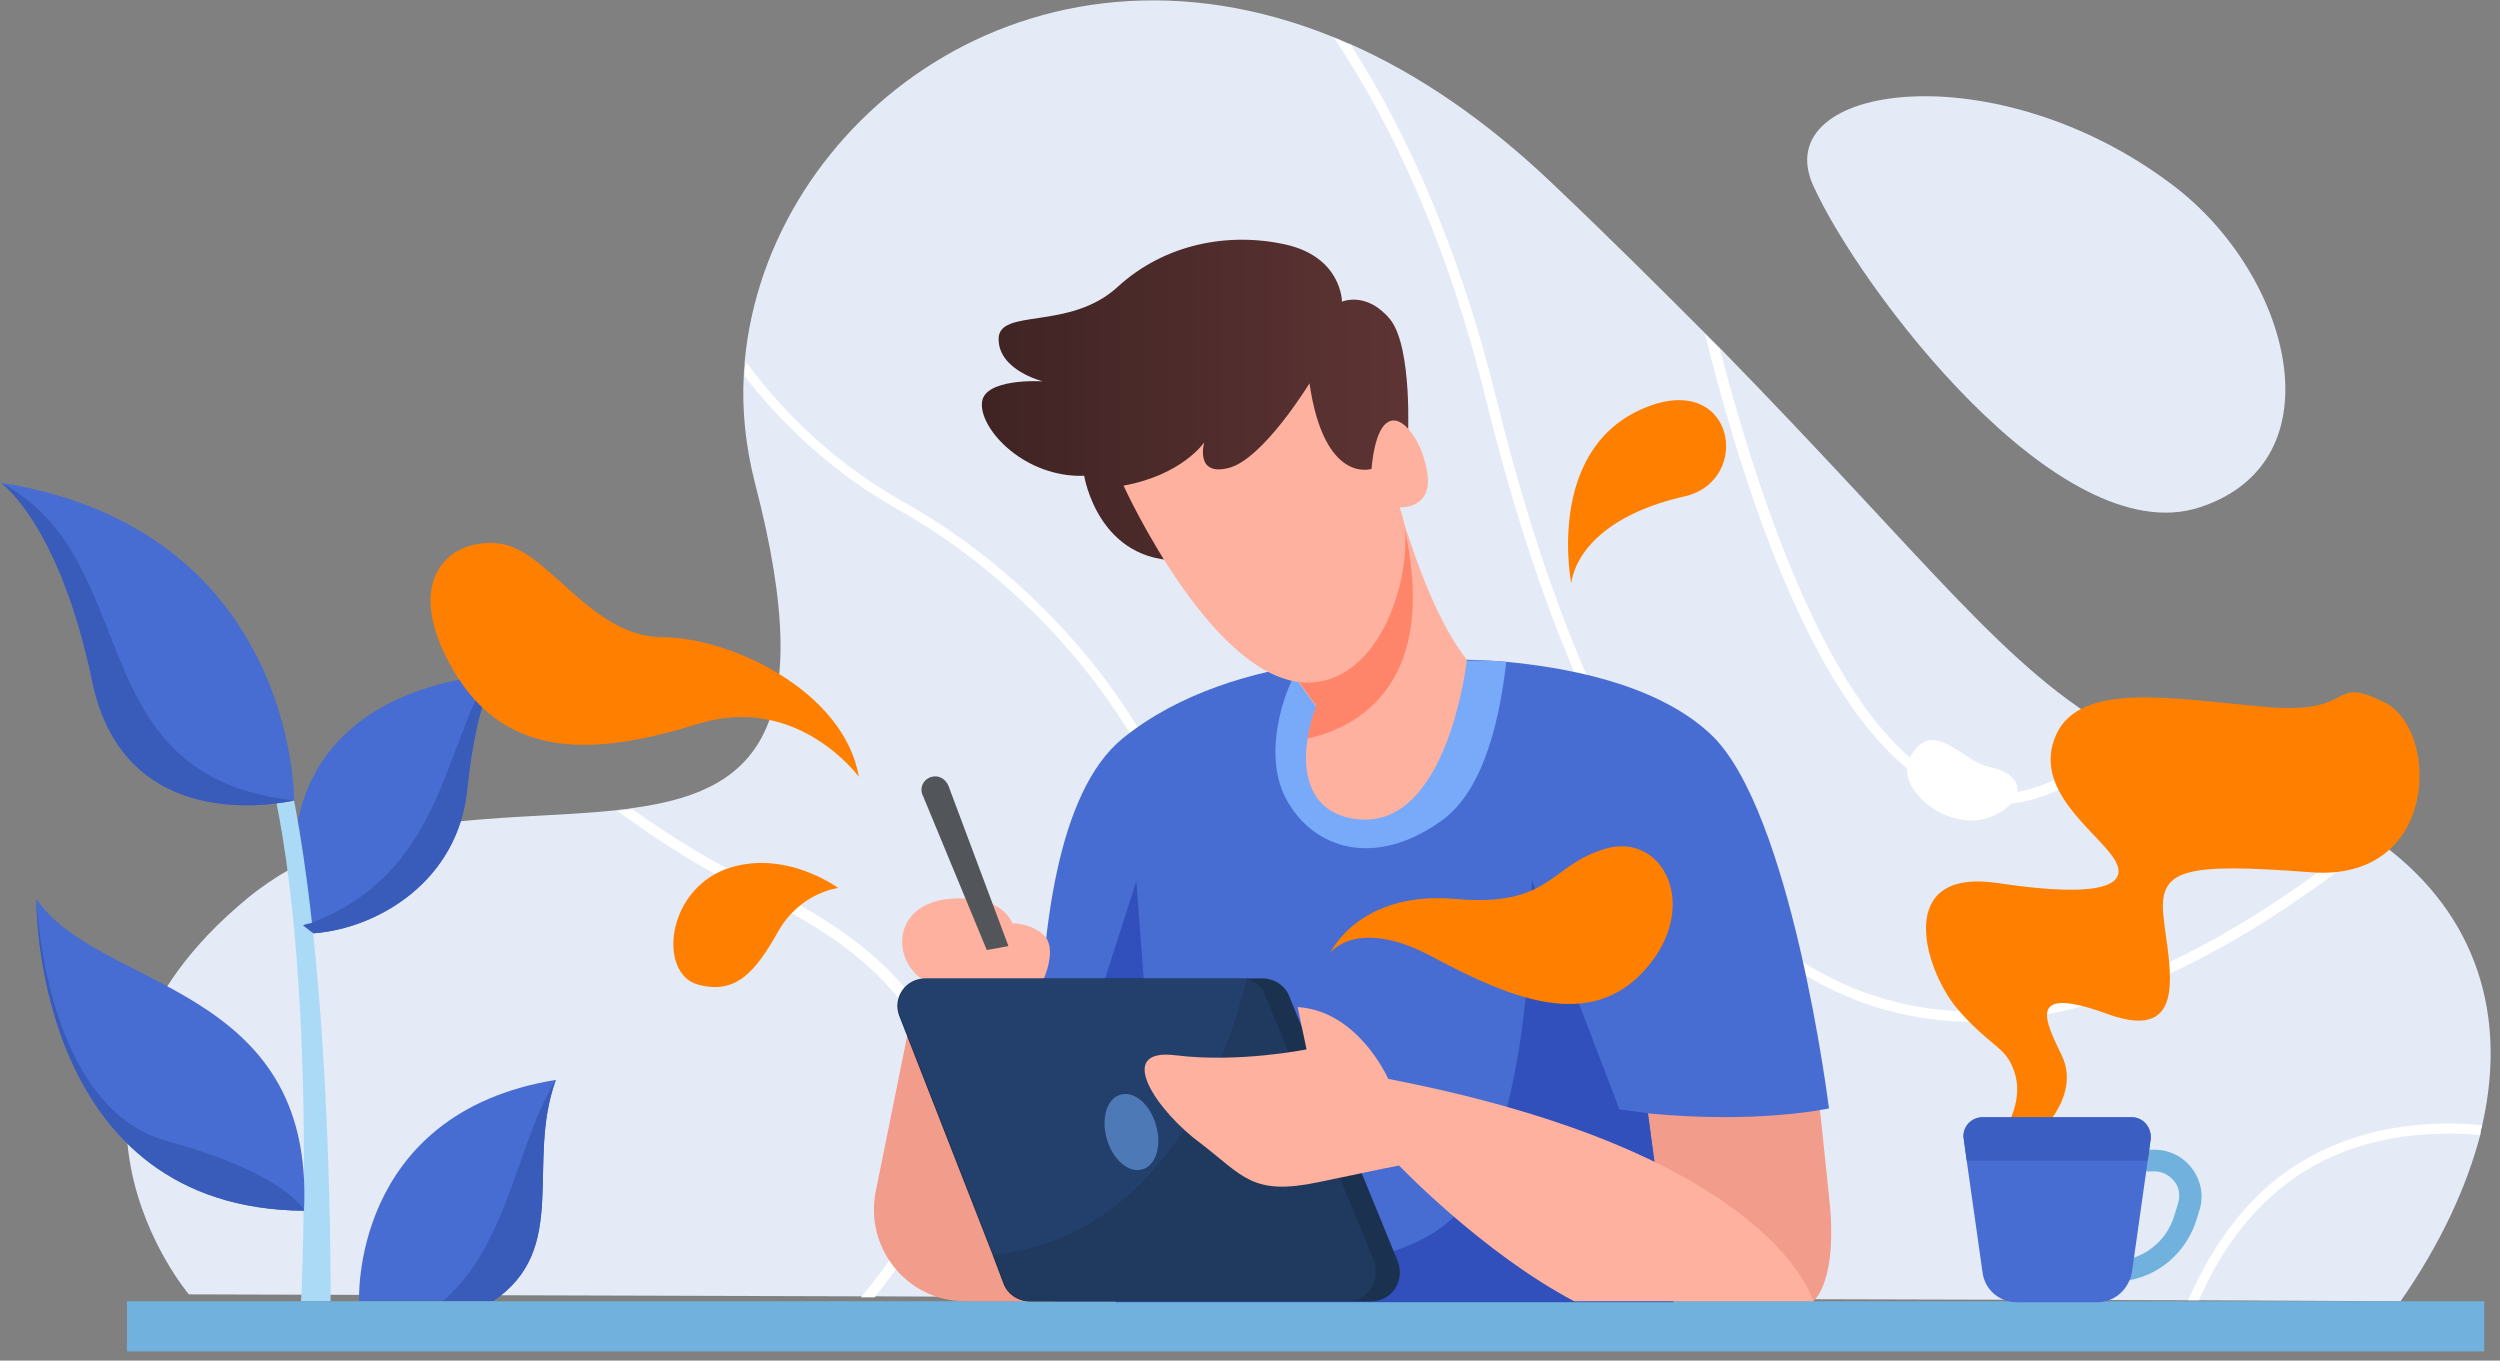 <svg width="226" height="123" viewBox="0 0 226 123" fill="none" xmlns="http://www.w3.org/2000/svg">
<rect x="0" y="0" width="226" height="123" fill="#808080" stroke="none"/>
<path d="M224.394 101.712C224.305 101.979 224.216 102.335 224.216 102.602C222.971 107.316 220.659 112.385 217.012 117.633L198.78 117.544H197.801L99.256 117.277H98.1L78.978 117.188H77.733L17.076 117.01C17.076 117.01 1.334 98.51 22.413 81.167C32.285 73.074 45.537 74.319 55.676 73.252C56.121 73.163 56.565 73.163 57.01 73.074C67.683 71.651 74.353 66.937 68.216 43.546C67.416 40.344 67.06 37.142 67.238 33.94C67.238 33.496 67.327 33.051 67.327 32.606C69.373 10.905 93.12 -7.772 120.513 3.345C121.047 3.523 121.491 3.79 122.025 3.968C128.073 6.636 134.299 10.816 140.435 16.686C145.594 21.578 150.13 26.114 154.132 30.116C154.577 30.561 155.022 31.005 155.466 31.45C174.677 51.106 181.348 60.622 191.576 66.225C191.842 66.403 192.109 66.492 192.376 66.67C195.311 68.182 198.691 69.427 202.693 70.495C207.051 71.651 210.787 73.341 213.988 75.386C214.255 75.564 214.522 75.742 214.789 75.92C223.149 81.79 226.885 90.773 224.394 101.712Z" fill="#E4EBF7"/>
<path d="M196.467 16.775C180.458 4.59 159.735 7.525 163.915 16.775C168.095 26.025 186.15 50.038 198.869 45.858C211.587 41.678 207.051 24.779 196.467 16.775Z" fill="#E4EBF7"/>
<path d="M214.877 76.009C201.27 86.948 189.085 92.374 178.323 92.374C175.655 92.374 173.076 92.018 170.497 91.306C154.399 86.859 142.303 68.36 134.387 36.342C130.919 22.111 125.938 11.439 120.602 3.434C121.135 3.612 121.58 3.879 122.114 4.057C127.183 11.972 131.897 22.378 135.277 36.075C143.103 67.826 155.021 86.148 170.763 90.417C182.948 93.797 197.445 88.727 214.077 75.386C214.344 75.653 214.611 75.831 214.877 76.009Z" fill="white"/>
<path d="M192.465 66.759C188.374 70.761 184.371 72.718 180.547 72.718C179.657 72.718 178.857 72.629 177.968 72.362C166.494 69.605 158.757 48.793 154.132 30.205C154.577 30.65 155.021 31.095 155.466 31.539C160.18 49.505 167.562 68.983 178.234 71.473C182.415 72.451 186.951 70.761 191.664 66.226C191.931 66.403 192.198 66.581 192.465 66.759Z" fill="white"/>
<path d="M99.256 117.277H98.1C105.482 108.116 109.218 98.422 108.951 88.282C108.506 69.605 94.721 53.685 81.291 46.125C75.421 42.834 70.885 38.565 67.327 34.029C67.327 33.585 67.416 33.14 67.416 32.695C70.974 37.498 75.599 41.945 81.735 45.414C95.432 53.062 109.396 69.249 109.84 88.282C110.107 96.109 107.973 106.426 99.256 117.277Z" fill="white"/>
<path d="M79.067 117.277H77.822C82.358 111.94 85.293 106.07 85.115 100.289C84.848 92.64 79.334 86.148 68.661 81.078C64.125 78.944 59.856 76.275 55.854 73.341C56.299 73.251 56.743 73.251 57.188 73.163C60.924 75.831 64.837 78.232 69.106 80.189C80.135 85.436 85.827 92.107 86.094 100.111C86.182 106.248 83.336 112.029 79.067 117.277Z" fill="white"/>
<path d="M224.394 101.712C224.305 101.979 224.216 102.335 224.216 102.602C217.635 102.068 212.032 103.313 207.496 106.426C203.404 109.272 200.647 113.275 198.78 117.544H197.801C199.758 113.097 202.604 108.739 206.962 105.715C211.676 102.513 217.546 101.09 224.394 101.712Z" fill="white"/>
<path d="M44.915 60.889C44.915 60.889 43.136 62.846 42.246 71.295C41.446 79.655 34.153 83.924 28.372 84.369H28.283V84.28L28.105 83.48L26.682 78.055C26.682 78.055 24.903 63.291 44.381 60.978C44.559 60.889 44.737 60.889 44.915 60.889Z" fill="#476CD2"/>
<path d="M29.884 117.632C29.884 117.632 30.239 74.23 22.858 60.178C15.564 46.036 0 43.635 0 43.635C0 43.635 16.632 47.993 22.858 64.713C29.083 81.434 27.215 117.632 27.215 117.632H29.884Z" fill="#ABDAF7"/>
<path d="M27.483 109.45C3.558 109.272 3.291 82.768 3.291 81.345V81.256C8.805 89.528 28.461 88.816 27.483 109.45Z" fill="#476CD2"/>
<path d="M27.483 109.45C3.558 109.272 3.291 82.768 3.291 81.345C3.38 82.501 4.269 100.111 15.031 103.135C26.059 106.159 27.483 109.45 27.483 109.45Z" fill="#395BB9"/>
<path d="M50.251 97.621C47.494 105.181 51.585 112.919 44.559 117.632H32.463C32.463 117.632 31.663 100.645 50.251 97.621Z" fill="#476CD2"/>
<path d="M50.251 97.621C47.494 105.181 51.585 112.919 44.559 117.632H40.023C45.982 112.563 46.693 103.313 50.251 97.621Z" fill="#395BB9"/>
<path d="M44.915 60.889C44.915 60.889 43.136 62.846 42.246 71.295C41.446 79.655 34.153 83.924 28.372 84.369L28.194 84.28L27.394 83.658C27.571 83.569 27.838 83.48 28.016 83.48C39.845 79.033 40.023 67.915 44.203 60.978C44.559 60.889 44.737 60.889 44.915 60.889Z" fill="#395BB9"/>
<path d="M26.593 72.362C25.348 72.629 11.295 75.564 8.36 61.69C5.514 47.993 0.623 44.08 0.089 43.635C26.771 47.904 26.593 72.362 26.593 72.362Z" fill="#476CD2"/>
<path d="M26.593 72.362C25.348 72.629 11.295 75.564 8.36 61.69C5.514 47.993 0.623 44.08 0.089 43.635C13.252 50.661 6.937 70.228 26.593 72.362Z" fill="#395BB9"/>
<path d="M224.572 117.633H11.473V122.169H224.572V117.633Z" fill="#70B2DD"/>
<path d="M180.725 102.869C180.725 102.869 183.304 99.756 181.97 96.554C181.17 94.508 179.836 94.597 176.812 91.04C173.877 87.393 171.298 78.41 180.636 79.833C190.064 81.256 192.732 80.011 191.042 77.521C189.352 75.03 183.66 71.295 185.884 66.403C188.107 61.512 196.645 63.202 204.917 63.913C213.188 64.624 210.431 60.978 215.501 63.468C220.57 65.87 220.57 79.744 208.919 78.855C197.268 77.966 195.133 78.588 195.578 82.857C196.023 87.126 198.068 94.419 190.509 91.662C182.949 88.905 184.994 92.463 186.417 95.487C188.196 99.311 183.838 102.957 183.838 102.957H180.725V102.869Z" fill="#FF8000"/>
<path d="M179.836 69.338C177.345 68.805 174.766 64.802 172.721 68.36C171.031 71.206 176.189 75.475 180.102 73.785C183.215 72.451 183.126 69.961 179.836 69.338Z" fill="white"/>
<path d="M191.131 115.853V113.986C193.621 113.986 195.845 112.296 196.556 109.895L196.912 108.738C197.09 108.027 197.001 107.315 196.556 106.782C196.111 106.248 195.489 105.892 194.777 105.892H193.265V103.936H194.777C196.111 103.936 197.357 104.558 198.157 105.625C198.958 106.693 199.224 108.027 198.869 109.272L198.513 110.428C197.446 113.63 194.511 115.853 191.131 115.853Z" fill="#70B2DD"/>
<path d="M194.422 102.958L194.155 104.914L192.732 114.964C192.465 116.565 191.131 117.722 189.619 117.722H182.326C180.725 117.722 179.391 116.565 179.213 114.964L177.79 104.914L177.523 102.958C177.345 101.979 178.146 101.001 179.213 101.001H192.732C193.71 101.001 194.511 101.89 194.422 102.958Z" fill="#476CD2"/>
<path d="M194.422 102.958L194.155 104.914H177.79L177.523 102.958C177.345 101.979 178.146 101.001 179.213 101.001H192.732C193.71 101.001 194.511 101.89 194.422 102.958Z" fill="#3A5EC1"/>
<path d="M163.916 117.632C163.916 117.632 166.228 115.943 165.339 108.116C164.538 100.289 163.916 94.775 163.916 94.775L146.839 96.643L148.796 112.296L163.916 117.632Z" fill="#F29C8B"/>
<path d="M148.974 100.645L151.197 117.632H95.254C95.254 117.632 89.74 76.364 101.48 66.759C106.638 62.579 113.309 60.711 119.09 59.91C126.472 58.843 132.52 59.644 132.52 59.644C132.52 59.644 133.943 59.644 136.077 59.822C140.88 60.266 149.507 61.6 154.577 66.314C161.959 73.073 165.339 100.2 165.339 100.2C165.339 100.2 158.935 101.623 148.974 100.645Z" fill="#476CD2"/>
<path d="M148.974 100.645L146.395 100.289L138.479 79.566C138.479 79.566 138.746 103.046 131.364 110.072C123.982 117.098 105.305 113.719 105.305 113.719L102.725 79.655L97.122 97.087L100.858 117.721H151.286L148.974 100.645Z" fill="#3150BC"/>
<path d="M136.167 59.821C135.633 64.535 134.299 71.295 130.386 74.141C124.249 78.588 118.645 76.72 116.244 72.184C113.843 67.648 116.689 60.978 117.489 60.444L119.179 59.999C126.561 58.932 132.609 59.733 132.609 59.733C132.609 59.733 134.032 59.644 136.167 59.821Z" fill="#78AAF9"/>
<path d="M95.343 117.632H87.25C82.002 117.632 78.178 112.83 79.156 107.76L82.536 91.04L95.343 117.632Z" fill="#F29C8B"/>
<path d="M94.365 88.46C94.365 88.46 95.61 85.703 94.365 84.547C93.12 83.391 91.519 83.48 91.519 83.48C91.519 83.48 90.718 80.811 85.826 81.256C80.935 81.701 80.49 86.326 83.247 88.46H94.365Z" fill="#FEB19E"/>
<path d="M91.163 85.525L85.737 71.028C85.471 70.405 84.848 70.05 84.225 70.227C83.514 70.405 83.069 71.206 83.425 71.917L89.206 85.881L91.163 85.525Z" fill="#525559"/>
<path d="M127.273 39.721C127.273 39.721 127.717 31.45 125.672 28.871C123.537 26.292 121.314 27.27 121.314 27.27C121.314 27.27 121.314 23.268 116.244 22.111C111.086 20.955 105.304 22.023 101.035 25.936C96.677 29.938 90.274 27.804 90.274 30.65C90.274 33.496 94.276 34.474 94.276 34.474C94.276 34.474 88.762 34.118 88.762 36.52C88.673 38.921 92.675 43.19 98.011 43.012C98.011 43.012 99.257 50.928 106.905 50.661L118.556 46.659L126.294 42.568L127.273 39.721Z" fill="url(#paint0_linear_2_21286)"/>
<path d="M132.609 59.644C132.609 59.644 130.919 75.03 122.647 74.052C118.111 73.518 117.756 69.427 118.2 66.848C118.467 65.158 119.001 63.913 119.001 63.913L114.91 58.221L126.472 45.858C128.251 51.639 130.207 56.62 132.609 59.644Z" fill="#FEB19E"/>
<path d="M118.2 66.759C118.467 65.069 119.001 63.824 119.001 63.824L114.91 58.132L126.472 45.769C130.919 61.956 122.381 65.869 118.2 66.759Z" fill="#FF856A"/>
<path d="M101.569 43.902C101.569 43.902 109.929 62.312 118.645 61.69C125.938 61.156 128.251 49.149 126.472 45.858C126.472 45.858 129.763 46.125 128.962 42.39C128.251 38.565 124.693 34.83 123.982 42.39C123.982 42.39 119.713 43.813 118.378 34.652C118.378 34.652 114.198 41.5 111.085 42.301C107.972 43.101 108.862 39.988 108.862 39.988C108.862 39.988 106.905 42.923 101.569 43.902Z" fill="#FEB19E"/>
<path d="M123.982 117.633H93.031C92.052 117.633 91.074 117.01 90.718 116.032L89.74 113.452L81.291 91.84C80.668 90.239 81.825 88.46 83.603 88.46H114.198C115.177 88.46 116.155 89.083 116.511 89.972L126.383 114.075C127.006 115.854 125.761 117.633 123.982 117.633Z" fill="#1B3151"/>
<path d="M121.847 117.633H93.12C92.141 117.633 91.163 117.01 90.807 116.032L89.829 113.452L81.38 91.84C80.757 90.239 81.913 88.46 83.692 88.46H112.064C112.331 88.46 112.597 88.46 112.775 88.549C113.487 88.727 114.109 89.261 114.376 89.972L124.249 114.075C124.782 115.854 123.626 117.633 121.847 117.633Z" fill="#23406D"/>
<path d="M104.504 101.712C105.038 103.58 104.504 105.359 103.259 105.715C102.014 106.07 100.591 104.825 100.057 102.958C99.523 101.09 100.057 99.311 101.302 98.955C102.547 98.6 103.97 99.845 104.504 101.712Z" fill="#4E79B7"/>
<path opacity="0.49" d="M123.982 117.633H93.031C92.053 117.633 91.074 117.01 90.719 116.032L89.74 113.452C105.038 111.852 110.819 96.198 112.687 88.549V88.46H114.11C115.088 88.46 116.066 89.083 116.422 89.972L126.294 114.075C127.006 115.854 125.761 117.633 123.982 117.633Z" fill="#1B3151"/>
<path d="M163.915 117.632C163.915 117.632 160.447 104.292 125.494 97.532C125.494 97.532 122.825 91.395 117.311 91.04L118.112 94.864C118.112 94.864 111.975 96.109 106.283 95.398C100.59 94.686 104.682 100.556 108.595 103.402C112.419 106.337 113.22 108.116 119.179 106.871C125.049 105.626 126.472 105.359 126.472 105.359C126.472 105.359 134.032 113.274 142.303 117.632H163.915Z" fill="#FEB19E"/>
<path d="M75.776 80.278C75.776 80.278 72.397 80.633 70.351 84.191C68.305 87.838 66.527 89.972 63.058 88.994C59.59 88.015 60.123 80.722 65.548 78.588C70.885 76.631 75.776 80.278 75.776 80.278Z" fill="#FF8000"/>
<path d="M77.644 70.228C77.644 70.228 72.13 62.668 63.147 65.425C54.253 68.182 45.893 68.983 41.001 60.622C36.11 52.262 40.824 48.527 45.182 49.149C49.54 49.683 53.364 57.509 59.768 57.598C66.082 57.598 76.31 62.49 77.644 70.228Z" fill="#FF8000"/>
<path d="M142.036 52.707C142.036 52.707 139.724 40.967 148.262 37.053C156.8 33.14 158.579 43.457 152.264 44.88C145.95 46.303 142.57 49.416 142.036 52.707Z" fill="#FF8000"/>
<path d="M120.247 86.148C120.247 86.148 122.648 82.768 129.674 86.593C136.7 90.328 143.816 93.263 148.796 87.571C153.777 81.879 150.308 75.208 145.15 76.72C139.991 78.232 140.258 82.057 131.453 81.256C122.826 80.545 120.247 86.148 120.247 86.148Z" fill="#FF8000"/>
<defs>
<linearGradient id="paint0_linear_2_21286" x1="88.651" y1="36.219" x2="127.329" y2="36.219" gradientUnits="userSpaceOnUse">
<stop stop-color="#3F2323"/>
<stop offset="1" stop-color="#5E3434"/>
</linearGradient>
</defs>
</svg>
